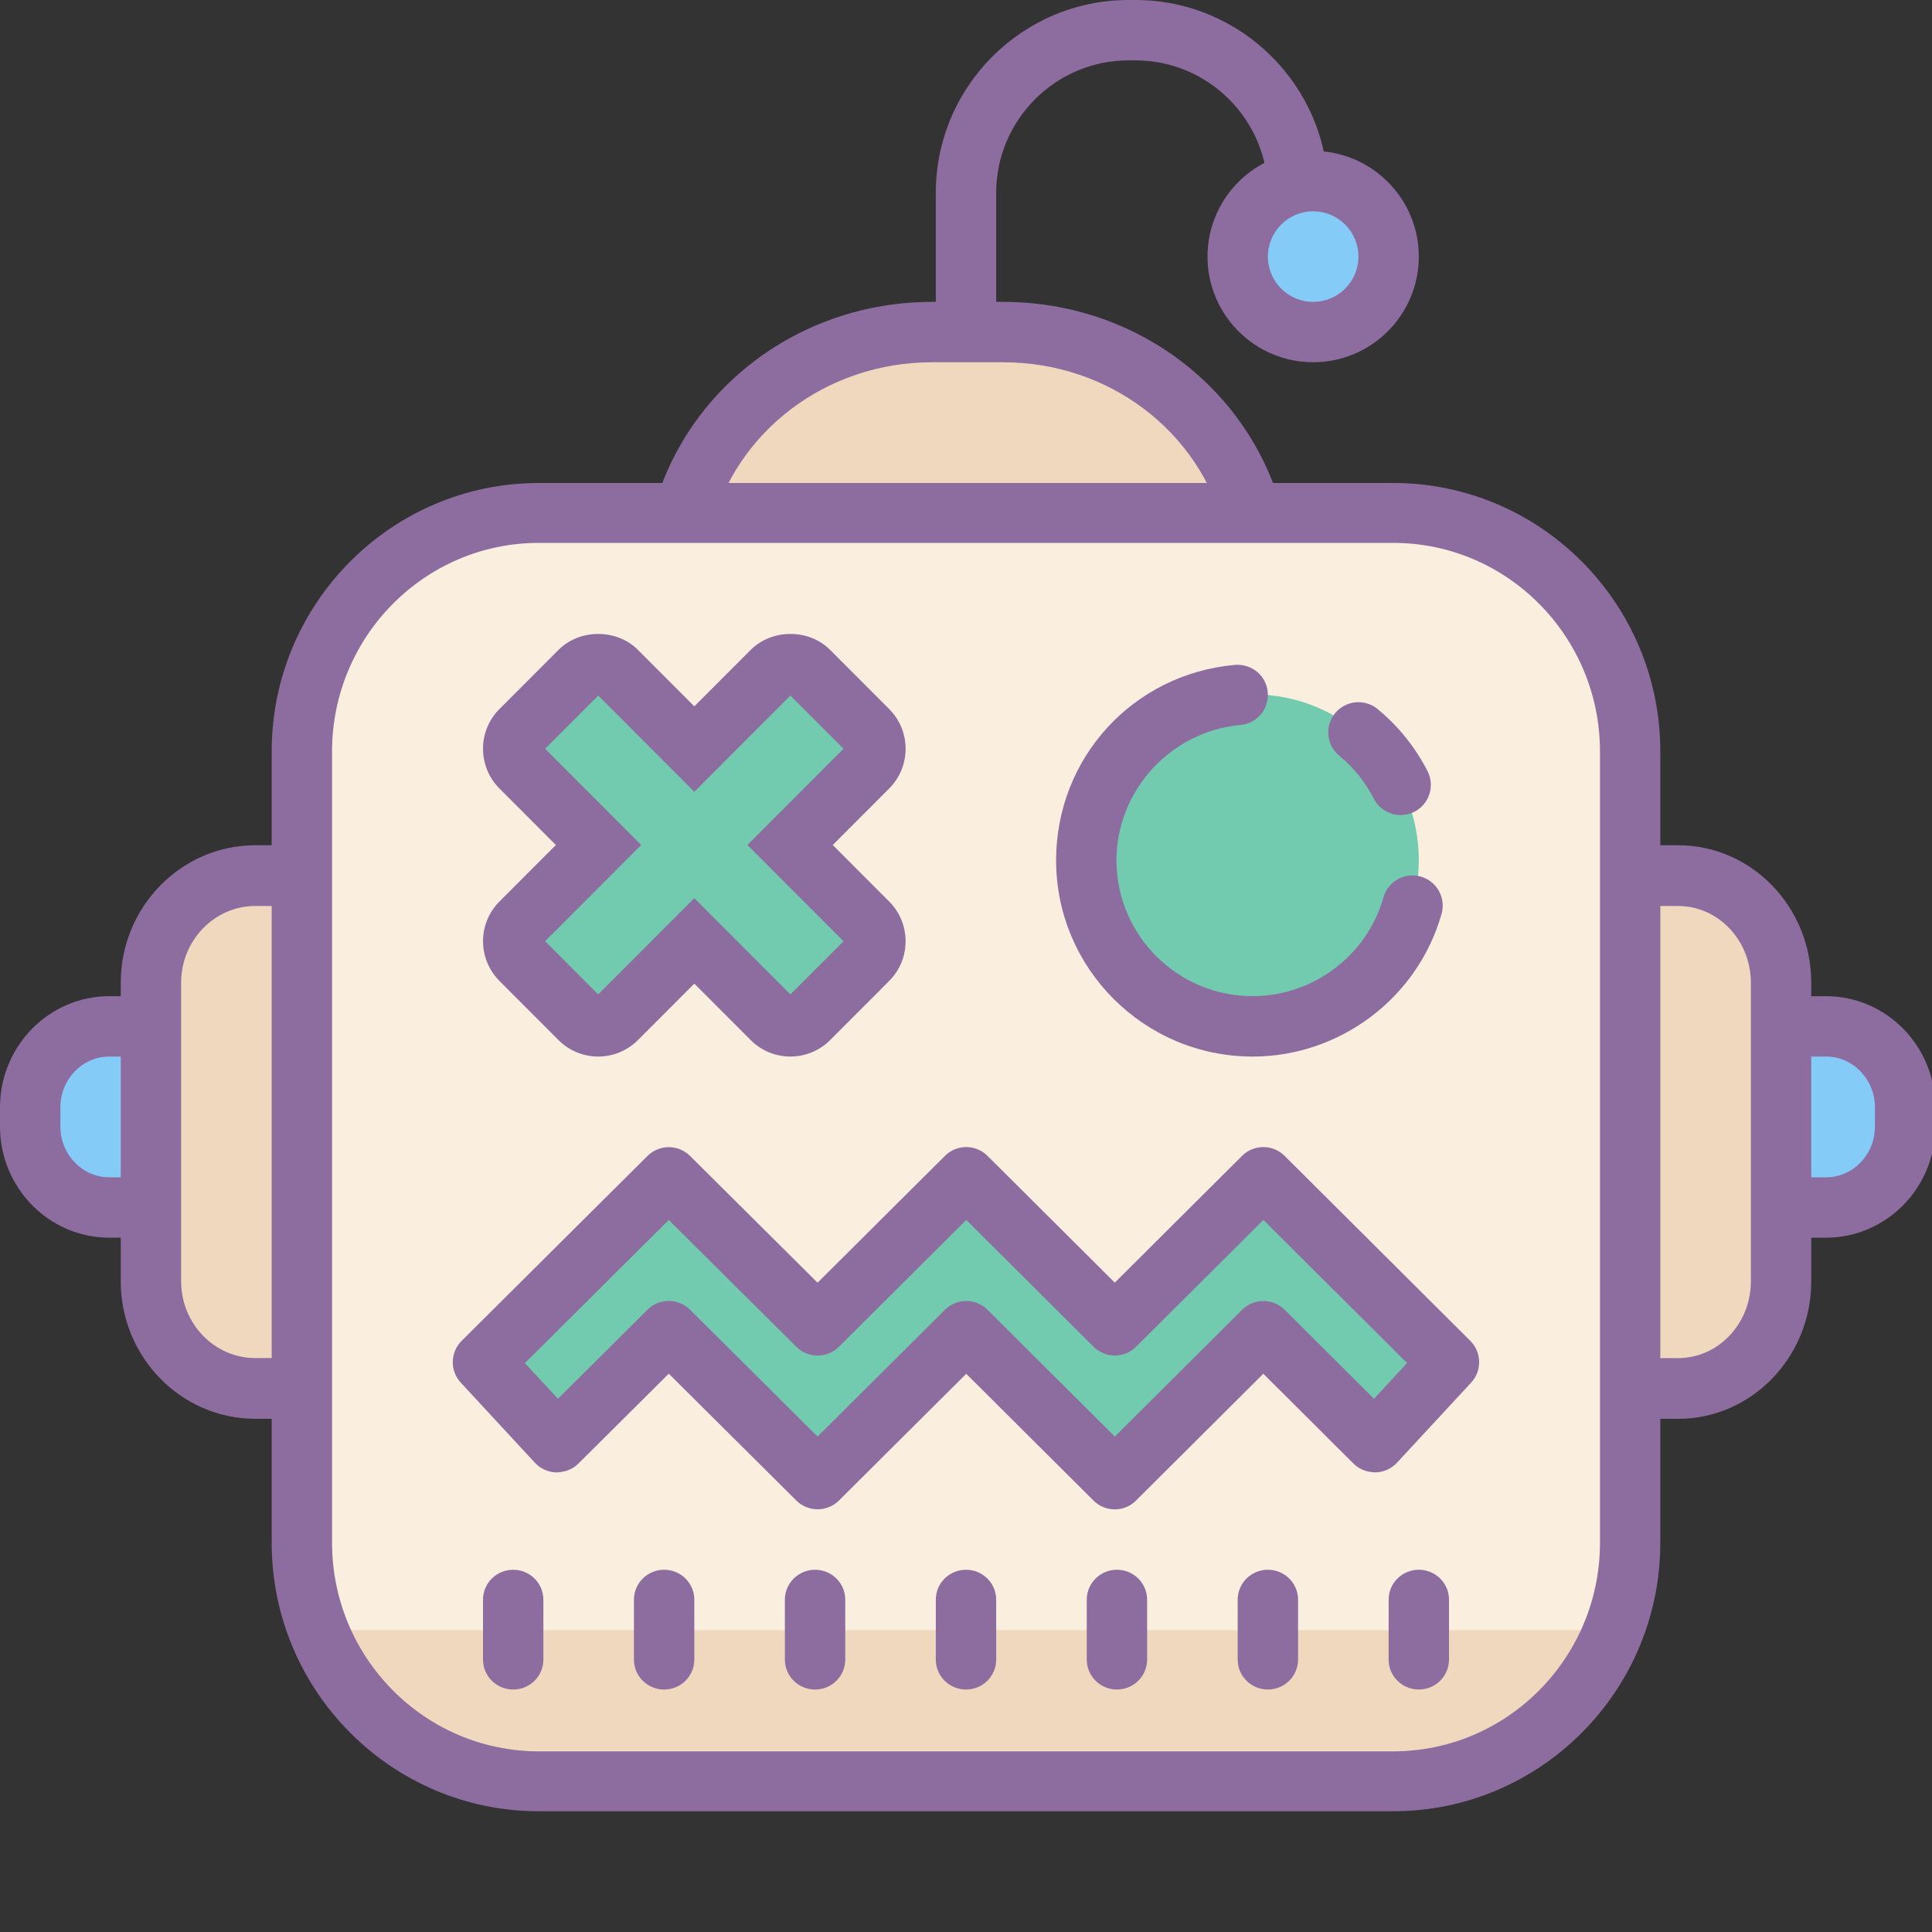<svg xmlns="http://www.w3.org/2000/svg" viewBox="0 0 64 64"><rect x="0" y="0" width="64" height="64" fill="#333333" stroke="none"/><path fill="#85cbf8" d="M11.27,40H3.62C2.173,40,1,38.799,1,37.317v-0.634C1,35.201,2.173,34,3.62,34h7.65 c1.447,0,2.62,1.201,2.62,2.683v0.634C13.891,38.799,12.718,40,11.27,40z"/><path fill="#8d6c9f" d="M11.271,41H3.62C1.624,41,0,39.348,0,37.317v-0.634C0,34.652,1.624,33,3.62,33h7.65 c1.996,0,3.62,1.652,3.62,3.683v0.634C14.891,39.348,13.267,41,11.271,41z M3.62,35C2.727,35,2,35.755,2,36.683v0.634 C2,38.245,2.727,39,3.62,39h7.65c0.894,0,1.62-0.755,1.62-1.683v-0.634c0-0.928-0.727-1.683-1.62-1.683H3.62z"/><path fill="#85cbf8" d="M60.49,40h-7.65c-1.447,0-2.62-1.201-2.62-2.683v-0.634c0-1.482,1.173-2.683,2.62-2.683h7.65 c1.447,0,2.62,1.201,2.62,2.683v0.634C63.11,38.799,61.937,40,60.49,40z"/><path fill="#8d6c9f" d="M60.49,41h-7.65c-1.996,0-3.62-1.652-3.62-3.683v-0.634c0-2.031,1.624-3.683,3.62-3.683h7.65 c1.996,0,3.62,1.652,3.62,3.683v0.634C64.11,39.348,62.486,41,60.49,41z M52.84,35c-0.894,0-1.62,0.755-1.62,1.683v0.634 c0,0.928,0.727,1.683,1.62,1.683h7.65c0.894,0,1.62-0.755,1.62-1.683v-0.634c0-0.928-0.727-1.683-1.62-1.683H52.84z"/><path fill="#efd8be" d="M51.626,46.271V29.376h3.966c1.879,0,3.408,1.583,3.408,3.529v9.836 c0,1.946-1.528,3.529-3.408,3.529H51.626z"/><path fill="#8d6c9f" d="M55.592,47h-4.966V28h4.966C58.023,28,60,30.043,60,32.554v9.891C60,44.957,58.023,47,55.592,47z M52.626,44.989h2.966c1.328,0,2.408-1.141,2.408-2.543v-9.891c0-1.402-1.08-2.543-2.408-2.543h-2.966V44.989z"/><path fill="#efd8be" d="M22.367,18.498C22.782,14.297,26.443,11,30.883,11h2.344c4.44,0,8.101,3.296,8.516,7.498H22.367z"/><path fill="#8d6c9f" d="M42.847,19.498H21.264l0.108-1.098c0.473-4.789,4.562-8.4,9.511-8.4h2.344 c4.95,0,9.039,3.611,9.511,8.4L42.847,19.498z M23.558,17.498h16.996C39.724,14.297,36.752,12,33.227,12h-2.344 C27.359,12,24.387,14.297,23.558,17.498z"/><path fill="#efd8be" d="M8.459,46.271C6.551,46.271,5,44.688,5,42.741v-9.836c0-1.946,1.551-3.529,3.459-3.529h4.026 v16.895L8.459,46.271z"/><path fill="#8d6c9f" d="M13.484,47H8.459C6,47,4,44.957,4,42.446v-9.891C4,30.043,6,28,8.459,28h5.025V47z M8.459,30.011 C7.103,30.011,6,31.152,6,32.554v9.891c0,1.402,1.103,2.543,2.459,2.543h3.025V30.011H8.459z"/><path fill="#faefde" d="M17.966,59C13.574,59,10,55.427,10,51.035V24.611c0-4.392,3.574-7.965,7.966-7.965h28.741 c4.392,0,7.966,3.573,7.966,7.965v26.424c0,4.392-3.574,7.965-7.966,7.965H17.966z"/><polygon fill="#efd8be" points="51,58 13,58 10,54 54,54"/><path fill="#8d6c9f" d="M46.154,60H17.846C12.968,60,9,56.011,9,51.107V24.893C9,19.989,12.968,16,17.846,16h28.309 C51.032,16,55,19.989,55,24.893v26.213C55,56.011,51.032,60,46.154,60z M17.846,17.984c-3.775,0-6.846,3.1-6.846,6.909v26.213 c0,3.81,3.071,6.909,6.846,6.909h28.309c3.775,0,6.846-3.1,6.846-6.909V24.893c0-3.81-3.071-6.909-6.846-6.909H17.846z"/><polygon fill="#72caaf" points="36.93,49 32.009,44.098 27.085,48.999 22.155,44.096 18.453,47.777 16,45.125 22.155,39.002 27.084,43.903 32.009,39 36.93,43.902 41.851,39 48,45.125 45.544,47.777 41.851,44.098"/><path fill="#8d6c9f" d="M36.93,50c-0.255,0-0.511-0.097-0.706-0.292l-4.216-4.199l-4.217,4.198 c-0.39,0.387-1.021,0.388-1.411,0l-4.226-4.202l-2.996,2.98c-0.192,0.191-0.435,0.28-0.726,0.291 c-0.271-0.006-0.529-0.122-0.713-0.321l-2.454-2.652c-0.366-0.395-0.353-1.009,0.029-1.388l6.155-6.123 c0.39-0.388,1.02-0.388,1.41,0l4.224,4.199l4.219-4.201c0.39-0.389,1.021-0.389,1.411,0l4.216,4.199l4.215-4.199 c0.39-0.389,1.021-0.389,1.411,0l6.149,6.125c0.381,0.38,0.394,0.993,0.028,1.388l-2.456,2.652 c-0.185,0.199-0.442,0.314-0.714,0.32c-0.279-0.007-0.533-0.1-0.726-0.292l-2.987-2.976l-4.215,4.199 C37.441,49.903,37.186,50,36.93,50z M32.009,43.098c0.255,0,0.511,0.097,0.706,0.292l4.216,4.199l4.215-4.199 c0.39-0.389,1.021-0.389,1.411,0l2.958,2.947l1.096-1.184l-4.76-4.741l-4.215,4.199c-0.39,0.389-1.021,0.389-1.411,0 l-4.216-4.199l-4.219,4.201c-0.389,0.388-1.02,0.389-1.411,0l-4.225-4.2l-4.766,4.741l1.094,1.183l2.966-2.95 c0.39-0.388,1.021-0.388,1.41,0l4.225,4.201l4.218-4.199C31.499,43.195,31.753,43.098,32.009,43.098z"/><ellipse cx="41.492" cy="28.5" fill="#72caaf" rx="5.508" ry="5.5"/><path fill="#8d6c9f" d="M41.493,35c-3.588,0-6.508-2.916-6.508-6.5c0-3.392,2.548-6.175,5.927-6.475 c0.567-0.037,1.036,0.358,1.084,0.908c0.049,0.55-0.358,1.036-0.908,1.084c-2.301,0.204-4.104,2.173-4.104,4.482 c0,2.481,2.022,4.5,4.508,4.5c2.008,0,3.792-1.346,4.337-3.272c0.151-0.532,0.704-0.839,1.235-0.689 c0.531,0.15,0.84,0.703,0.69,1.234C46.966,33.056,44.391,35,41.493,35z"/><path fill="#8d6c9f" d="M46.4,27c-0.364,0-0.714-0.199-0.891-0.544c-0.281-0.549-0.667-1.029-1.146-1.424 c-0.426-0.352-0.485-0.982-0.134-1.408c0.352-0.426,0.982-0.485,1.408-0.134c0.69,0.57,1.246,1.262,1.652,2.055 c0.251,0.491,0.057,1.094-0.435,1.346C46.709,26.964,46.554,27,46.4,27z"/><path fill="#72caaf" d="M28.749,24.196l-1.96-1.963c-0.334-0.335-0.877-0.335-1.213,0L23,24.813l-2.576-2.58 c-0.334-0.335-0.877-0.335-1.213,0l-1.96,1.963c-0.334,0.335-0.334,0.879,0,1.215l2.576,2.58l-2.576,2.58 c-0.334,0.335-0.334,0.879,0,1.215l1.96,1.963c0.334,0.335,0.877,0.335,1.213,0L23,31.169l2.576,2.58 c0.334,0.335,0.877,0.335,1.213,0l1.96-1.963c0.334-0.335,0.334-0.879,0-1.215l-2.576-2.58l2.576-2.58 C29.084,25.075,29.084,24.531,28.749,24.196z"/><path fill="#8d6c9f" d="M19.816,34.999c-0.476,0-0.951-0.181-1.312-0.542l-1.96-1.964c-0.724-0.727-0.723-1.905,0-2.628 l1.87-1.873l-1.871-1.874c-0.723-0.726-0.723-1.904,0-2.628l1.96-1.963c0.704-0.703,1.927-0.702,2.628,0L23,23.398l1.869-1.871 c0.704-0.703,1.927-0.702,2.628,0l1.96,1.963c0.723,0.724,0.723,1.902,0.001,2.627l-1.872,1.875l1.871,1.874 c0.723,0.726,0.722,1.904,0,2.627l-1.96,1.963c-0.726,0.725-1.905,0.724-2.627,0L23,32.584l-1.869,1.871 C20.768,34.818,20.292,34.999,19.816,34.999z M23,29.753l3.183,3.188l1.76-1.762l-3.183-3.188l3.183-3.188l-1.76-1.762L23,26.229 l-3.183-3.188l-1.76,1.762l3.183,3.188l-3.183,3.188l1.76,1.762L23,29.753z"/><path fill="#8d6c9f" d="M32,11c-0.552,0-1-0.448-1-1V6.389C31,2.866,33.866,0,37.389,0h0.223C41.134,0,44,2.866,44,6.389 c0,0.552-0.448,1-1,1s-1-0.448-1-1C42,3.969,40.031,2,37.611,2h-0.223C34.969,2,33,3.969,33,6.389V10C33,10.552,32.552,11,32,11z"/><g><circle cx="43.5" cy="8.5" r="2.5" fill="#85cbf8"/><path fill="#8d6c9f" d="M43.5,12c-1.93,0-3.5-1.57-3.5-3.5S41.57,5,43.5,5S47,6.57,47,8.5S45.43,12,43.5,12z M43.5,7 C42.673,7,42,7.673,42,8.5s0.673,1.5,1.5,1.5S45,9.327,45,8.5S44.327,7,43.5,7z"/></g><g><path fill="#8d6c9f" d="M47,55.967c0.553,0,1-0.444,1-0.992v-1.984C48,52.444,47.553,52,47,52s-1,0.444-1,0.992v1.984 C46,55.523,46.447,55.967,47,55.967z M42,55.967c0.553,0,1-0.444,1-0.992v-1.984C43,52.444,42.553,52,42,52s-1,0.444-1,0.992 v1.984C41,55.523,41.447,55.967,42,55.967z M37,55.967c0.553,0,1-0.444,1-0.992v-1.984C38,52.444,37.553,52,37,52 s-1,0.444-1,0.992v1.984C36,55.523,36.447,55.967,37,55.967z M32,52c-0.553,0-1,0.444-1,0.992v1.984c0,0.547,0.447,0.992,1,0.992 s1-0.444,1-0.992v-1.984C33,52.444,32.553,52,32,52z M27,52c-0.553,0-1,0.444-1,0.992v1.984c0,0.547,0.447,0.992,1,0.992 s1-0.444,1-0.992v-1.984C28,52.444,27.553,52,27,52z M22,52c-0.553,0-1,0.444-1,0.992v1.984c0,0.547,0.447,0.992,1,0.992 s1-0.444,1-0.992v-1.984C23,52.444,22.553,52,22,52z M17,52c-0.553,0-1,0.444-1,0.992v1.984c0,0.547,0.447,0.992,1,0.992 s1-0.444,1-0.992v-1.984C18,52.444,17.553,52,17,52z"/></g></svg>